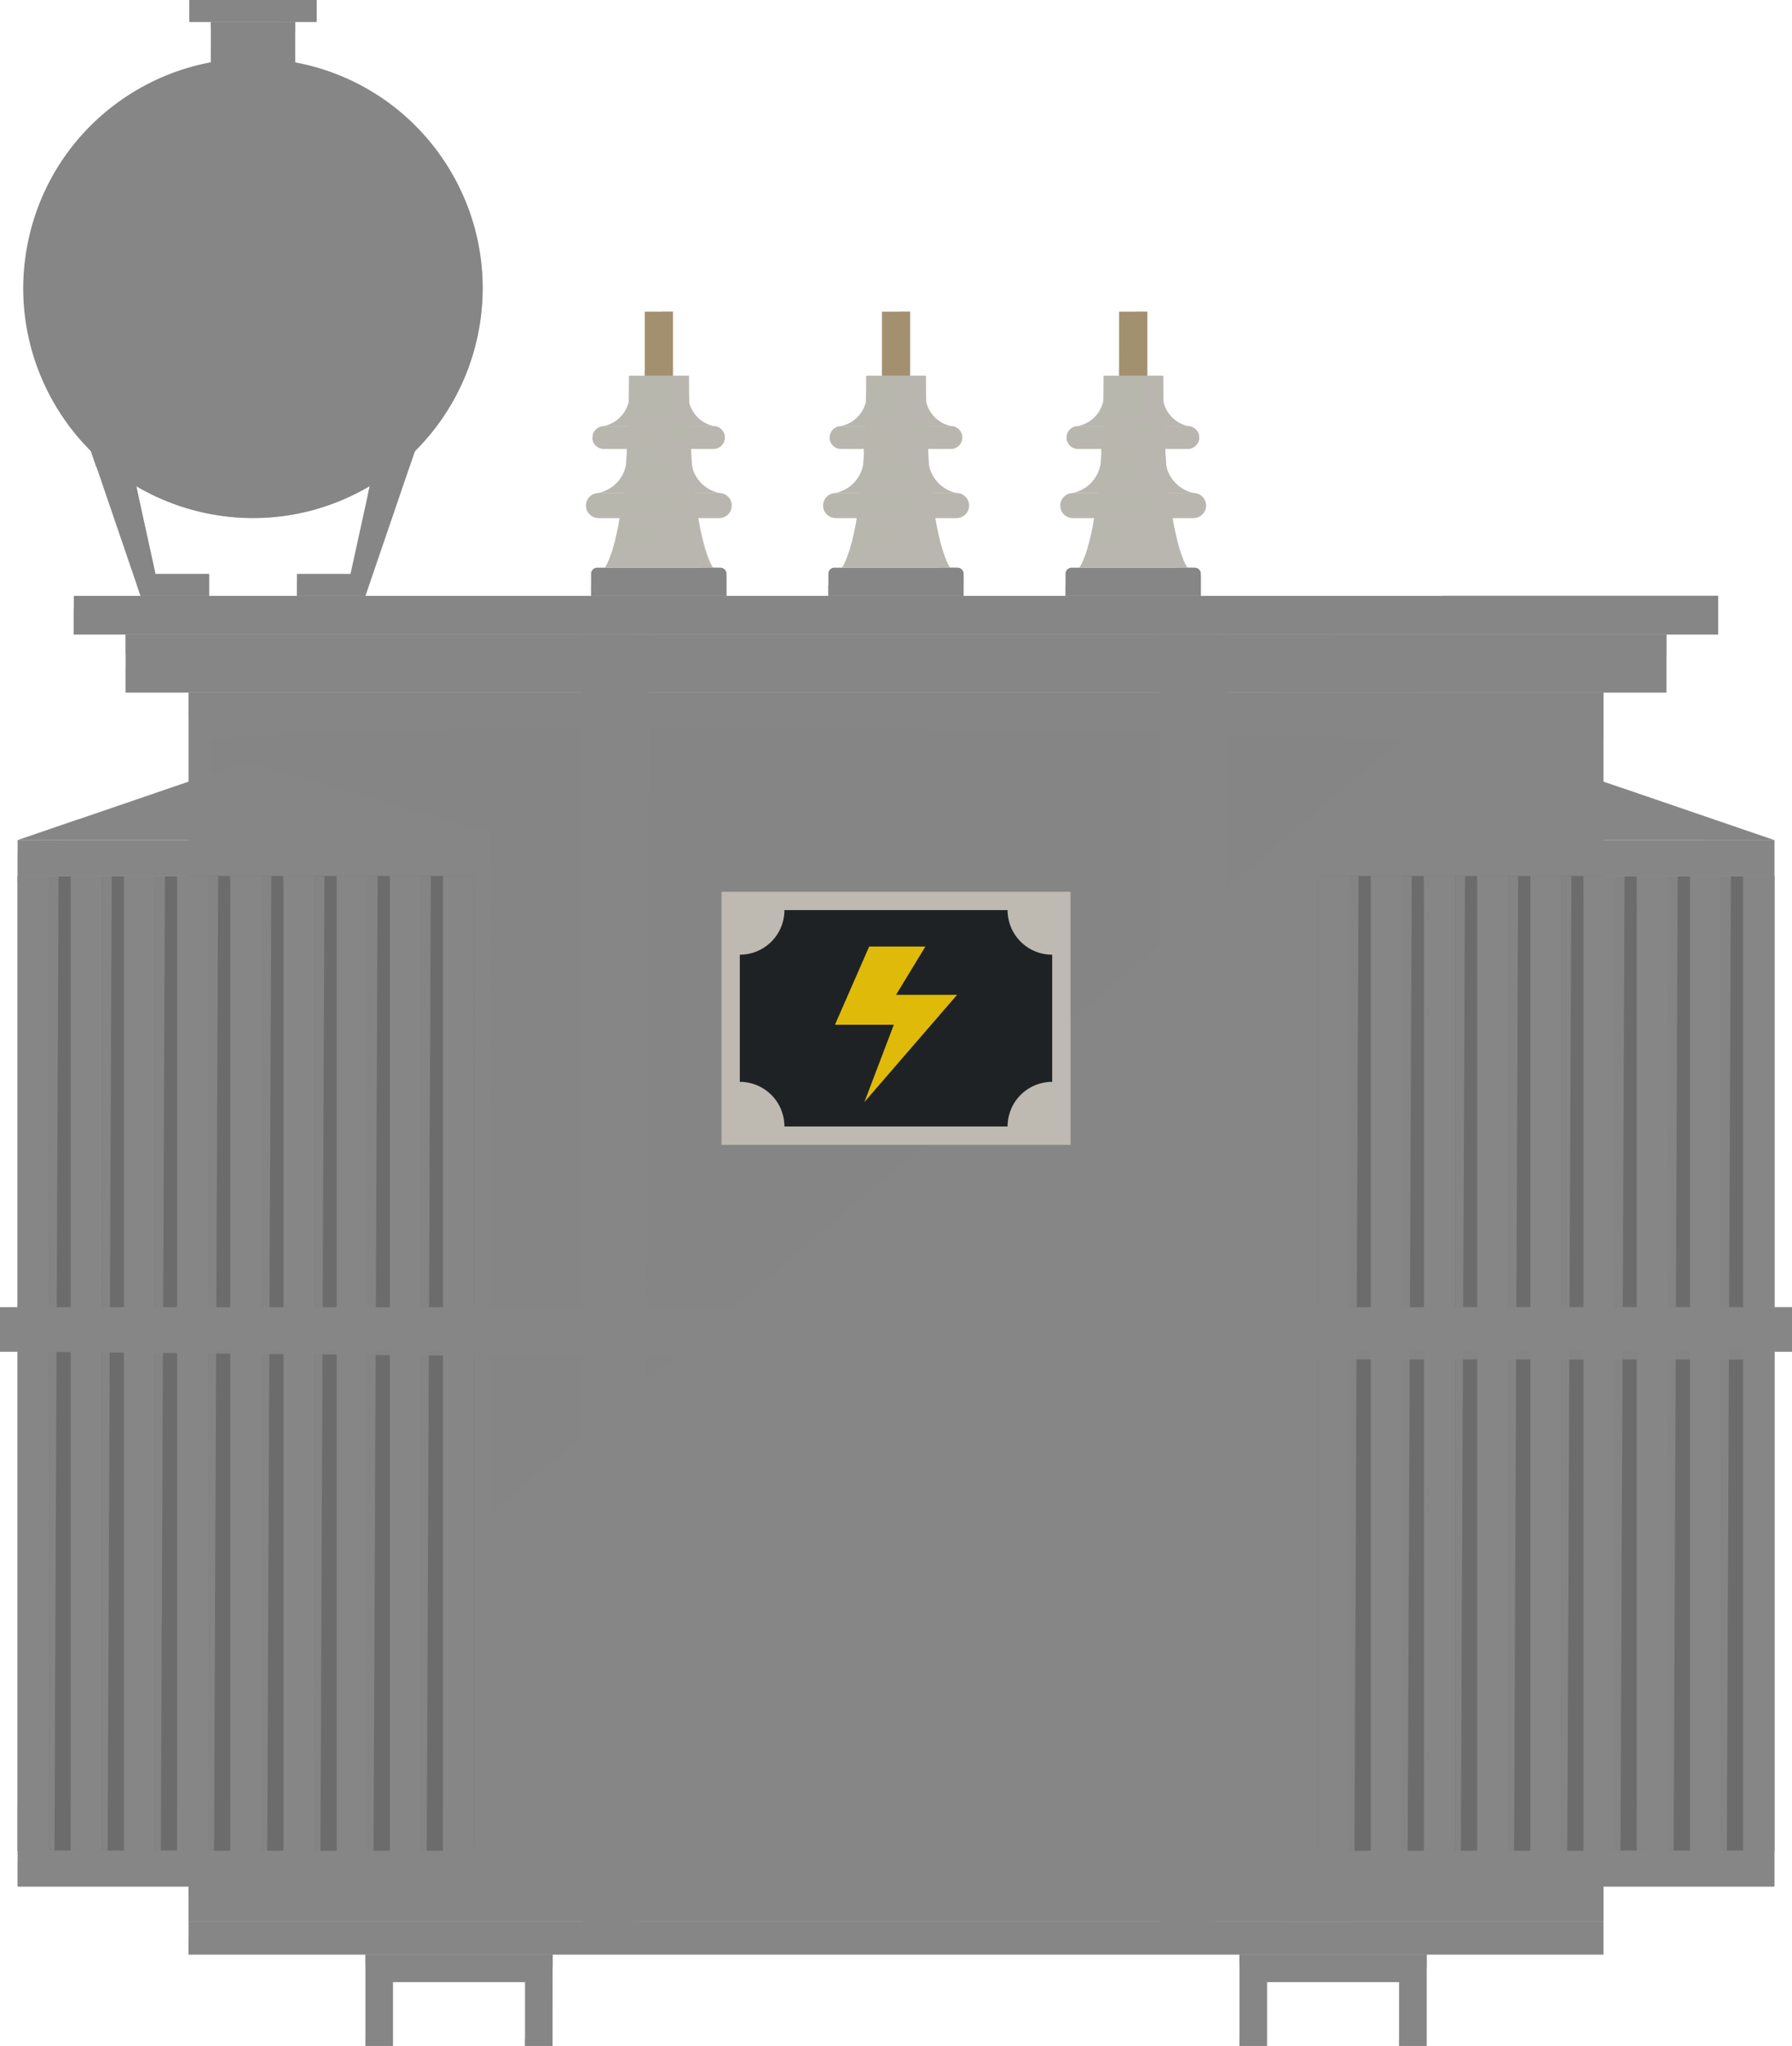 <svg xmlns="http://www.w3.org/2000/svg" viewBox="0 0 231.08 263.7"><defs><style>.cls-1{isolation:isolate;}.cls-2,.cls-3,.cls-4,.cls-5,.cls-9{fill:#868686;}.cls-12,.cls-16,.cls-3{opacity:0.5;}.cls-12,.cls-14,.cls-16,.cls-3,.cls-4{mix-blend-mode:multiply;}.cls-14,.cls-4{opacity:0.9;}.cls-5{opacity:0.2;}.cls-15,.cls-17,.cls-5,.cls-9{mix-blend-mode:screen;}.cls-6{fill:#bebab1;}.cls-7{fill:#1f2225;}.cls-8{fill:#dfba08;}.cls-15,.cls-17,.cls-9{opacity:0.3;}.cls-10{fill:#6c6c6c;}.cls-11,.cls-12,.cls-14,.cls-15{fill:#b8b7ae;}.cls-13,.cls-16,.cls-17{fill:#a2906f;}</style></defs><title>站用变</title><g class="cls-1"><g id="图层_2" data-name="图层 2"><g id="图层_1-2" data-name="图层 1"><polygon class="cls-2" points="115.54 89.26 24.32 89.26 24.32 247.69 115.54 247.69 206.76 247.69 206.76 89.26 115.54 89.26"/><path class="cls-3" d="M206.76,89.26H183.29c1,19.45,2.21,39,.09,58.31-2.23,20.33-8.49,40.74-21.42,56.58-17.39,21.29-45.19,32-72.6,34.09a174.16,174.16,0,0,1-31.88-.75,281.17,281.17,0,0,1-27.8-4.61c-1.64-.35-3.46-.88-5.36-1.46v16.27H206.76Z"/><path class="cls-4" d="M115.54,89.26H24.32v3.32c26.94-.56,128.59-2.25,182.44,2.66v-6Z"/><path class="cls-5" d="M27.19,95.24v130.4l153.6-130.4S71.44,92,27.19,95.24Z"/><path class="cls-4" d="M206.76,244.06q-22.8.88-45.6,1.34-42.21.84-84.43.24-21-.3-42.07-1c-2.27-.07-6.62-.88-10.34-.73v3.74H206.76Z"/><rect class="cls-6" x="93.04" y="114.94" width="45.01" height="32.62"/><path class="cls-7" d="M135.68,139.44V123.05a5.74,5.74,0,0,1-5.75-5.75H101.15a5.74,5.74,0,0,1-5.75,5.75v16.39a5.75,5.75,0,0,1,5.75,5.75h28.78A5.75,5.75,0,0,1,135.68,139.44Z"/><polygon class="cls-8" points="112.08 122 107.67 132.08 115.26 132.08 111.46 142.05 123.41 128.23 115.54 128.23 119.33 122 112.08 122"/><rect class="cls-2" x="2.27" y="108.29" width="58.9" height="4.61"/><path class="cls-3" d="M30.74,110.86c-3.91,0-7.83.11-11.74.06-3.44,0-6.89-.15-10.32-.41-2-.16-4.28-.66-6.41-.7v3.09h58.9v-4.61H52C45.24,110.6,37.91,110.76,30.74,110.86Z"/><path class="cls-9" d="M3.62,108.82h43.5S30.89,111.39,3.62,108.82Z"/><rect class="cls-10" x="2.27" y="112.9" width="58.9" height="125.66"/><rect class="cls-2" x="2.27" y="238.55" width="58.9" height="4.61"/><path class="cls-3" d="M30.74,241.12c-3.91.06-7.83.11-11.74.07-3.44,0-6.89-.16-10.32-.42-2-.15-4.28-.65-6.41-.7v3.09h58.9v-4.61H52C45.24,240.86,37.91,241,30.74,241.12Z"/><path class="cls-9" d="M3.62,239.08h43.5S30.89,241.65,3.62,239.08Z"/><polygon class="cls-2" points="61.17 108.29 2.27 108.29 31.72 98.21 61.17 108.29"/><polygon class="cls-4" points="6.3 112.9 7.55 112.9 7.02 238.56 6.3 238.56 6.3 112.9"/><rect class="cls-2" x="2.27" y="112.9" width="4.03" height="125.66"/><path class="cls-3" d="M6.3,112.9h-4v3.25c.06.2.13.4.19.6C4.17,122,4.17,127.66,4.17,133.2l-.12,86.44c0,4.28-.11,9-1.78,13v5.88h4Z"/><path class="cls-9" d="M2.72,120.9V228.66S4.61,131.93,2.72,120.9Z"/><path class="cls-4" d="M2.27,113.63a8,8,0,0,1,4,.75V112.9h-4Z"/><path class="cls-3" d="M6.3,237.49c-.49.24-1,.46-1.06.48a7.91,7.91,0,0,1-2.32.3,1.91,1.91,0,0,0-.65.1v.18h4Z"/><polygon class="cls-4" points="13.16 112.9 14.41 112.9 13.88 238.56 13.16 238.56 13.16 112.9"/><rect class="cls-2" x="9.12" y="112.9" width="4.03" height="125.66"/><path class="cls-3" d="M13.16,112.9h-4v3.25c.07.2.14.4.2.6C11,122,11,127.66,11,133.2l-.12,86.44c0,4.28-.11,9-1.79,13v5.88h4Z"/><path class="cls-9" d="M9.58,120.9V228.66S11.46,131.93,9.58,120.9Z"/><path class="cls-4" d="M9.12,113.63a8,8,0,0,1,4,.75V112.9h-4Z"/><path class="cls-3" d="M13.16,237.49c-.5.24-1,.46-1.06.48a7.91,7.91,0,0,1-2.32.3,2,2,0,0,0-.66.1v.18h4Z"/><polygon class="cls-4" points="20.02 112.9 21.27 112.9 20.74 238.56 20.02 238.56 20.02 112.9"/><rect class="cls-2" x="15.98" y="112.9" width="4.03" height="125.66"/><path class="cls-3" d="M20,112.9H16v3.25c.07.2.14.4.2.6,1.7,5.27,1.71,10.91,1.7,16.45q0,43.22-.11,86.44c0,4.28-.12,9-1.79,13v5.88h4Z"/><path class="cls-9" d="M16.44,120.9V228.66S18.32,131.93,16.44,120.9Z"/><path class="cls-4" d="M16,113.63a8,8,0,0,1,4,.75V112.9H16Z"/><path class="cls-3" d="M20,237.49c-.5.24-1,.46-1.06.48a8,8,0,0,1-2.32.3,2,2,0,0,0-.66.1v.18h4Z"/><polygon class="cls-4" points="26.88 112.9 28.13 112.9 27.6 238.56 26.88 238.56 26.88 112.9"/><rect class="cls-2" x="22.84" y="112.9" width="4.03" height="125.66"/><path class="cls-3" d="M26.88,112.9h-4v3.25c.07.2.14.4.2.6,1.7,5.27,1.71,10.91,1.7,16.45l-.11,86.44c0,4.28-.12,9-1.79,13v5.88h4Z"/><path class="cls-9" d="M23.29,120.9V228.66S25.18,131.93,23.29,120.9Z"/><path class="cls-4" d="M22.84,113.63a8,8,0,0,1,4,.75V112.9h-4Z"/><path class="cls-3" d="M26.88,237.49a11.35,11.35,0,0,1-1.07.48,7.86,7.86,0,0,1-2.32.3,1.94,1.94,0,0,0-.65.1v.18h4Z"/><polygon class="cls-4" points="33.73 112.9 34.99 112.9 34.46 238.56 33.73 238.56 33.73 112.9"/><rect class="cls-2" x="29.7" y="112.9" width="4.03" height="125.66"/><path class="cls-3" d="M33.73,112.9h-4v3.25c.07.2.13.4.2.6,1.7,5.27,1.71,10.91,1.7,16.45q-.06,43.22-.11,86.44c0,4.28-.12,9-1.79,13v5.88h4Z"/><path class="cls-9" d="M30.15,120.9V228.66S32,131.93,30.15,120.9Z"/><path class="cls-4" d="M29.7,113.63a7.93,7.93,0,0,1,4,.75V112.9h-4Z"/><path class="cls-3" d="M33.73,237.49c-.49.24-1,.46-1.06.48a7.91,7.91,0,0,1-2.32.3,1.94,1.94,0,0,0-.65.1v.18h4Z"/><polygon class="cls-4" points="40.59 112.9 41.84 112.9 41.32 238.56 40.59 238.56 40.59 112.9"/><rect class="cls-2" x="36.56" y="112.9" width="4.03" height="125.66"/><path class="cls-3" d="M40.59,112.9h-4v3.25c.07.2.13.4.2.6,1.7,5.27,1.71,10.91,1.7,16.45l-.12,86.44c0,4.28-.11,9-1.78,13v5.88h4Z"/><path class="cls-9" d="M37,120.9V228.66S38.9,131.93,37,120.9Z"/><path class="cls-4" d="M36.56,113.63a7.93,7.93,0,0,1,4,.75V112.9h-4Z"/><path class="cls-3" d="M40.59,237.49c-.49.24-1,.46-1.06.48a7.91,7.91,0,0,1-2.32.3,1.94,1.94,0,0,0-.65.1v.18h4Z"/><polygon class="cls-4" points="47.45 112.9 48.7 112.9 48.17 238.56 47.45 238.56 47.45 112.9"/><rect class="cls-2" x="43.42" y="112.9" width="4.03" height="125.66"/><path class="cls-3" d="M47.45,112.9h-4v3.25c.06.2.13.4.2.6,1.7,5.27,1.71,10.91,1.7,16.45l-.12,86.44c0,4.28-.11,9-1.78,13v5.88h4Z"/><path class="cls-9" d="M43.87,120.9V228.66S45.76,131.93,43.87,120.9Z"/><path class="cls-4" d="M43.42,113.63a7.93,7.93,0,0,1,4,.75V112.9h-4Z"/><path class="cls-3" d="M47.45,237.49c-.49.24-1,.46-1.06.48a7.91,7.91,0,0,1-2.32.3,1.91,1.91,0,0,0-.65.1v.18h4Z"/><polygon class="cls-4" points="54.31 112.9 55.56 112.9 55.03 238.56 54.31 238.56 54.31 112.9"/><rect class="cls-2" x="50.28" y="112.9" width="4.03" height="125.66"/><path class="cls-3" d="M54.31,112.9h-4v3.25c.06.2.13.4.19.6,1.71,5.27,1.71,10.91,1.71,16.45l-.12,86.44c0,4.28-.11,9-1.78,13v5.88h4Z"/><path class="cls-9" d="M50.73,120.9V228.66S52.62,131.93,50.73,120.9Z"/><path class="cls-4" d="M50.28,113.63a8,8,0,0,1,4,.75V112.9h-4Z"/><path class="cls-3" d="M54.31,237.49c-.49.24-1,.46-1.06.48a7.91,7.91,0,0,1-2.32.3,1.91,1.91,0,0,0-.65.1v.18h4Z"/><path class="cls-3" d="M61.17,108.29,41.64,101.6a24.23,24.23,0,0,1-2.58,2.86c-2.6,2.24-6.22,2.8-9.64,3a67.1,67.1,0,0,1-7.37,0c-3.84-.21-8.36-.45-12-1.85l-7.76,2.66Z"/><path class="cls-9" d="M36.55,100.74a34.17,34.17,0,0,0-5.22-1.69l-17.87,6.27C19.41,103.64,25.1,102,31,100,32.63,99.46,34.79,100.51,36.55,100.74Z"/><rect class="cls-2" x="57.13" y="112.9" width="4.03" height="125.66"/><path class="cls-3" d="M61.17,112.9h-4v3.25c.07.2.14.4.2.6C59,122,59,127.66,59,133.2l-.12,86.44c0,4.28-.11,9-1.79,13v5.88h4Z"/><path class="cls-9" d="M57.59,120.9V228.66S59.48,131.93,57.59,120.9Z"/><path class="cls-4" d="M57.13,113.63a8,8,0,0,1,4,.75V112.9h-4Z"/><path class="cls-3" d="M61.17,237.49c-.5.24-1,.46-1.06.48a7.91,7.91,0,0,1-2.32.3,2,2,0,0,0-.66.1v.18h4Z"/><rect class="cls-2" x="169.91" y="108.29" width="58.9" height="4.61"/><path class="cls-3" d="M198.38,110.86c-3.91,0-7.83.11-11.74.06-3.44,0-6.88-.15-10.32-.41-2-.16-4.28-.66-6.41-.7v3.09h58.9v-4.61h-9.18C212.88,110.6,205.55,110.76,198.38,110.86Z"/><path class="cls-9" d="M171.27,108.82h43.49S198.53,111.39,171.27,108.82Z"/><rect class="cls-10" x="169.91" y="112.9" width="58.9" height="125.66"/><rect class="cls-2" x="169.91" y="238.55" width="58.9" height="4.61"/><path class="cls-3" d="M198.38,241.12c-3.91.06-7.83.11-11.74.07-3.44,0-6.88-.16-10.32-.42-2-.15-4.28-.65-6.41-.7v3.09h58.9v-4.61h-9.18C212.88,240.86,205.55,241,198.38,241.12Z"/><path class="cls-9" d="M171.27,239.08h43.49S198.53,241.65,171.27,239.08Z"/><polygon class="cls-2" points="228.81 108.29 169.91 108.29 199.36 98.21 228.81 108.29"/><polygon class="cls-4" points="173.94 112.9 175.19 112.9 174.66 238.56 173.94 238.56 173.94 112.9"/><rect class="cls-2" x="169.91" y="112.9" width="4.03" height="125.66"/><path class="cls-3" d="M173.94,112.9h-4v3.25c.06.2.13.4.2.6,1.7,5.27,1.71,10.91,1.7,16.45l-.12,86.44c0,4.28-.11,9-1.78,13v5.88h4Z"/><path class="cls-9" d="M170.36,120.9V228.66S172.25,131.93,170.36,120.9Z"/><path class="cls-4" d="M169.91,113.63a7.93,7.93,0,0,1,4,.75V112.9h-4Z"/><path class="cls-3" d="M173.94,237.49c-.49.24-1,.46-1.06.48a7.91,7.91,0,0,1-2.32.3,1.94,1.94,0,0,0-.65.1v.18h4Z"/><polygon class="cls-4" points="180.8 112.9 182.05 112.9 181.52 238.56 180.8 238.56 180.8 112.9"/><rect class="cls-2" x="176.77" y="112.9" width="4.03" height="125.66"/><path class="cls-3" d="M180.8,112.9h-4v3.25c.06.2.13.4.2.6,1.7,5.27,1.71,10.91,1.7,16.45l-.12,86.44c0,4.28-.11,9-1.78,13v5.88h4Z"/><path class="cls-9" d="M177.22,120.9V228.66S179.11,131.93,177.22,120.9Z"/><path class="cls-4" d="M176.77,113.63a8,8,0,0,1,4,.75V112.9h-4Z"/><path class="cls-3" d="M180.8,237.49c-.49.24-1,.46-1.06.48a7.91,7.91,0,0,1-2.32.3,1.91,1.91,0,0,0-.65.1v.18h4Z"/><polygon class="cls-4" points="187.66 112.9 188.91 112.9 188.38 238.56 187.66 238.56 187.66 112.9"/><rect class="cls-2" x="183.62" y="112.9" width="4.03" height="125.66"/><path class="cls-3" d="M187.66,112.9h-4v3.25c.07.2.14.4.2.6,1.71,5.27,1.71,10.91,1.71,16.45l-.12,86.44c0,4.28-.11,9-1.79,13v5.88h4Z"/><path class="cls-9" d="M184.08,120.9V228.66S186,131.93,184.08,120.9Z"/><path class="cls-4" d="M183.62,113.63a8,8,0,0,1,4,.75V112.9h-4Z"/><path class="cls-3" d="M187.66,237.49c-.49.24-1,.46-1.06.48a7.91,7.91,0,0,1-2.32.3,2,2,0,0,0-.66.1v.18h4Z"/><polygon class="cls-4" points="194.52 112.9 195.77 112.9 195.24 238.56 194.52 238.56 194.52 112.9"/><rect class="cls-2" x="190.48" y="112.9" width="4.03" height="125.66"/><path class="cls-3" d="M194.52,112.9h-4v3.25c.07.2.14.4.2.6,1.7,5.27,1.71,10.91,1.7,16.45q0,43.22-.11,86.44c0,4.28-.11,9-1.79,13v5.88h4Z"/><path class="cls-9" d="M190.94,120.9V228.66S192.82,131.93,190.94,120.9Z"/><path class="cls-4" d="M190.48,113.63a8,8,0,0,1,4,.75V112.9h-4Z"/><path class="cls-3" d="M194.52,237.49c-.5.24-1,.46-1.06.48a7.91,7.91,0,0,1-2.32.3,2,2,0,0,0-.66.1v.18h4Z"/><polygon class="cls-4" points="201.38 112.9 202.63 112.9 202.1 238.56 201.38 238.56 201.38 112.9"/><rect class="cls-2" x="197.34" y="112.9" width="4.03" height="125.66"/><path class="cls-3" d="M201.38,112.9h-4v3.25c.07.2.14.4.2.6,1.7,5.27,1.71,10.91,1.7,16.45q0,43.22-.11,86.44c0,4.28-.12,9-1.79,13v5.88h4Z"/><path class="cls-9" d="M197.8,120.9V228.66S199.68,131.93,197.8,120.9Z"/><path class="cls-4" d="M197.34,113.63a8,8,0,0,1,4,.75V112.9h-4Z"/><path class="cls-3" d="M201.38,237.49c-.5.24-1,.46-1.06.48a8,8,0,0,1-2.32.3,2,2,0,0,0-.66.1v.18h4Z"/><polygon class="cls-4" points="208.24 112.9 209.49 112.9 208.96 238.56 208.24 238.56 208.24 112.9"/><rect class="cls-2" x="204.2" y="112.9" width="4.03" height="125.66"/><path class="cls-3" d="M208.24,112.9h-4v3.25c.07.2.14.4.2.6,1.7,5.27,1.71,10.91,1.7,16.45q-.06,43.22-.11,86.44c0,4.28-.12,9-1.79,13v5.88h4Z"/><path class="cls-9" d="M204.65,120.9V228.66S206.54,131.93,204.65,120.9Z"/><path class="cls-4" d="M204.2,113.63a8,8,0,0,1,4,.75V112.9h-4Z"/><path class="cls-3" d="M208.24,237.49a11.35,11.35,0,0,1-1.07.48,7.86,7.86,0,0,1-2.32.3,1.94,1.94,0,0,0-.65.1v.18h4Z"/><polygon class="cls-4" points="215.09 112.9 216.34 112.9 215.82 238.56 215.09 238.56 215.09 112.9"/><rect class="cls-2" x="211.06" y="112.9" width="4.03" height="125.66"/><path class="cls-3" d="M215.09,112.9h-4v3.25c.07.2.13.4.2.6C213,122,213,127.66,213,133.2q-.06,43.22-.11,86.44c0,4.28-.12,9-1.79,13v5.88h4Z"/><path class="cls-9" d="M211.51,120.9V228.66S213.4,131.93,211.51,120.9Z"/><path class="cls-4" d="M211.06,113.63a7.93,7.93,0,0,1,4,.75V112.9h-4Z"/><path class="cls-3" d="M215.09,237.49c-.49.24-1,.46-1.06.48a7.91,7.91,0,0,1-2.32.3,1.94,1.94,0,0,0-.65.1v.18h4Z"/><polygon class="cls-4" points="221.95 112.9 223.2 112.9 222.68 238.56 221.95 238.56 221.95 112.9"/><rect class="cls-2" x="217.92" y="112.9" width="4.03" height="125.66"/><path class="cls-3" d="M222,112.9h-4v3.25c.06.2.13.4.2.6,1.7,5.27,1.71,10.91,1.7,16.45l-.12,86.44c0,4.28-.11,9-1.78,13v5.88h4Z"/><path class="cls-9" d="M218.37,120.9V228.66S220.26,131.93,218.37,120.9Z"/><path class="cls-4" d="M217.92,113.63a7.93,7.93,0,0,1,4,.75V112.9h-4Z"/><path class="cls-3" d="M222,237.49c-.49.24-1,.46-1.06.48a7.91,7.91,0,0,1-2.32.3,1.94,1.94,0,0,0-.65.1v.18h4Z"/><path class="cls-3" d="M228.81,108.29l-19.53-6.69a23.38,23.38,0,0,1-2.58,2.86c-2.59,2.24-6.21,2.8-9.63,3a67.29,67.29,0,0,1-7.38,0c-3.84-.21-8.36-.45-12-1.85l-7.76,2.66Z"/><path class="cls-9" d="M204.19,100.74A33.82,33.82,0,0,0,199,99.05l-17.87,6.27c6-1.68,11.64-3.3,17.49-5.29C200.28,99.46,202.43,100.51,204.19,100.74Z"/><rect class="cls-2" x="224.78" y="112.9" width="4.03" height="125.66"/><path class="cls-3" d="M228.81,112.9h-4v3.25c.06.2.13.4.2.6,1.7,5.27,1.71,10.91,1.7,16.45l-.12,86.44c0,4.28-.11,9-1.78,13v5.88h4Z"/><path class="cls-9" d="M225.23,120.9V228.66S227.12,131.93,225.23,120.9Z"/><path class="cls-4" d="M224.78,113.63a8,8,0,0,1,4,.75V112.9h-4Z"/><path class="cls-3" d="M228.81,237.49c-.49.24-1,.46-1.06.48a7.91,7.91,0,0,1-2.32.3,1.91,1.91,0,0,0-.65.1v.18h4Z"/><path class="cls-2" d="M92.9,73.17H77a.78.78,0,0,0-.78.78V76.8H93.68V74A.78.78,0,0,0,92.9,73.17Z"/><path class="cls-11" d="M88.81,48.42H81.1C81.1,69.32,78,73.17,78,73.17H91.92S88.81,69.32,88.81,48.42Z"/><path class="cls-12" d="M85,73.17h7s-3.11-3.85-3.11-24.75H86.28a7.49,7.49,0,0,0,0,1.64,54.63,54.63,0,0,1-.14,14.51,13.54,13.54,0,0,1-1.26,4.05,6.19,6.19,0,0,1-3,2.9,4.42,4.42,0,0,1-2.16.28c-.33,0-.66-.15-1-.22A6.25,6.25,0,0,1,78,73.17Z"/><polygon class="cls-13" points="84.95 40.17 83.14 40.17 83.14 48.42 84.95 48.42 86.77 48.42 86.77 40.17 84.95 40.17"/><path class="cls-3" d="M93.68,74.39a1.22,1.22,0,0,0-1.22-1.22H90.58a3.66,3.66,0,0,1-.21.55,3.24,3.24,0,0,1-1.78,1.53,8.25,8.25,0,0,1-2.37.47c-1.23.12-2.48.2-3.72.21a33.77,33.77,0,0,1-6.27-.48V76.8H93.68Z"/><path class="cls-14" d="M90.19,67.74c-.16-.78-.3-1.66-.44-2.66-.23-.07-.45-.16-.67-.22a15.74,15.74,0,0,0-8.94.42c-.1.71-.21,1.36-.32,2,.75,0,1.51-.08,2.24-.11a36.89,36.89,0,0,1,5.46.13A20.22,20.22,0,0,1,90.19,67.74Z"/><path class="cls-11" d="M92.74,63.55H77.17a1.61,1.61,0,1,0,0,3.22H92.74a1.61,1.61,0,1,0,0-3.22Z"/><path class="cls-12" d="M92.74,63.55H89.25a3.51,3.51,0,0,1-.09.65,2.16,2.16,0,0,1-1,1.25,5.1,5.1,0,0,1-1.58.54,22.75,22.75,0,0,1-10.24-.48,2.88,2.88,0,0,1-.73-.3,1.61,1.61,0,0,0,1.61,1.56H92.74a1.61,1.61,0,1,0,0-3.22Z"/><path class="cls-15" d="M76.63,63.93a2.85,2.85,0,0,1,.92-.13c3.59-.14,7.19-.07,10.79,0,.12,0,.27,0,.32.13a.22.22,0,0,1-.12.29.63.63,0,0,1-.33.06l-10.14.08a3.37,3.37,0,0,0-1.61.29c-.22.12-.51.14-.41-.18A1,1,0,0,1,76.63,63.93Z"/><path class="cls-11" d="M89.2,60H80.71a4.63,4.63,0,0,1-3.54,3.55H92.74A4.63,4.63,0,0,1,89.2,60Z"/><path class="cls-12" d="M77.17,63.55H92.74A4.63,4.63,0,0,1,89.2,60H86.64c0,.12.1.24.11.36a2.12,2.12,0,0,1-.92,1.75,4.78,4.78,0,0,1-1.88.76,13.86,13.86,0,0,1-2.4.33,12.94,12.94,0,0,1-3-.21A4.48,4.48,0,0,1,77.17,63.55Z"/><path class="cls-15" d="M80.34,61.7a9.61,9.61,0,0,0,.55-1.17c0-.1.14-.23.25-.21s.15.2.13.32a2.9,2.9,0,0,1-1.26,2c-.12.07-.37.21-.5.1s0-.23.14-.3A2.4,2.4,0,0,0,80.34,61.7Z"/><path class="cls-14" d="M88.21,58.79a5.83,5.83,0,0,0,.92.21c0-.78-.09-1.61-.14-2.46a14.67,14.67,0,0,0-5.94-.73,6.3,6.3,0,0,0-1.51.18,2.23,2.23,0,0,0-.61.27c0,.67-.06,1.33-.1,2l.24,0,1,0a26.27,26.27,0,0,1,4,.18A14.93,14.93,0,0,1,88.21,58.79Z"/><path class="cls-11" d="M92,54.92H77.87a1.47,1.47,0,0,0,0,2.94H92a1.47,1.47,0,0,0,0-2.94Z"/><path class="cls-12" d="M92,54.92H88.86a2.41,2.41,0,0,1-.08.6,2,2,0,0,1-1,1.14,4.79,4.79,0,0,1-1.44.48,20.51,20.51,0,0,1-9.31-.43,2.61,2.61,0,0,1-.67-.27,1.47,1.47,0,0,0,1.46,1.42H92a1.47,1.47,0,0,0,0-2.94Z"/><path class="cls-15" d="M77.39,55.28a2.29,2.29,0,0,1,.83-.13c3.27-.12,6.54-.06,9.81,0,.11,0,.25,0,.3.11a.23.23,0,0,1-.11.27.63.63,0,0,1-.31.05l-9.22.08a3.05,3.05,0,0,0-1.47.25c-.19.11-.46.13-.37-.16A.92.92,0,0,1,77.39,55.28Z"/><path class="cls-11" d="M88.82,51.7H81.09a4.2,4.2,0,0,1-3.22,3.22H92A4.21,4.21,0,0,1,88.82,51.7Z"/><path class="cls-12" d="M77.87,54.92H92a4.21,4.21,0,0,1-3.22-3.22H86.49c0,.11.09.22.1.33a1.93,1.93,0,0,1-.84,1.58,4.3,4.3,0,0,1-1.71.7,13.45,13.45,0,0,1-2.18.3,12.29,12.29,0,0,1-2.72-.19A3.94,3.94,0,0,1,77.87,54.92Z"/><path class="cls-15" d="M80.76,53.25a10.41,10.41,0,0,0,.5-1.07c0-.1.12-.21.23-.19s.13.18.11.29a2.56,2.56,0,0,1-1.15,1.83c-.1.07-.33.2-.45.1s0-.21.13-.27A2.44,2.44,0,0,0,80.76,53.25Z"/><path class="cls-16" d="M86.77,48.42V40.17H85.38a21.75,21.75,0,0,1-.25,5.76,3.28,3.28,0,0,1-.4,1.11,1.53,1.53,0,0,1-.91.71,1.06,1.06,0,0,1-.68-.08v.75h3.63Z"/><path class="cls-17" d="M83.32,46.37c0,.21,0,.43,0,.64s.05.29.18.31a.22.22,0,0,0,.19-.13.58.58,0,0,0,0-.23c0-2.06.07-4.13,0-6.19a.55.55,0,0,0-.07-.31.16.16,0,0,0-.29,0,3,3,0,0,0,0,.6c0,.43,0,.86,0,1.28,0,.86,0,1.72,0,2.58C83.33,45.42,83.32,45.9,83.32,46.37Z"/><path class="cls-2" d="M123.48,73.17H107.59a.77.77,0,0,0-.77.78V76.8h17.44V74A.78.78,0,0,0,123.48,73.17Z"/><path class="cls-11" d="M119.39,48.42h-7.7c0,20.9-3.12,24.75-3.12,24.75h13.94S119.39,69.32,119.39,48.42Z"/><path class="cls-12" d="M115.54,73.17h7s-3.12-3.85-3.12-24.75h-2.53a8.17,8.17,0,0,0,0,1.64,54.63,54.63,0,0,1-.14,14.51,13.24,13.24,0,0,1-1.25,4.05,6.21,6.21,0,0,1-3,2.9,4.42,4.42,0,0,1-2.16.28c-.33,0-.65-.15-1-.22a6,6,0,0,1-.75,1.59Z"/><polygon class="cls-13" points="115.54 40.17 113.73 40.17 113.73 48.42 115.54 48.42 117.35 48.42 117.35 40.17 115.54 40.17"/><path class="cls-3" d="M124.26,74.39A1.22,1.22,0,0,0,123,73.17h-1.88a5.14,5.14,0,0,1-.2.55,3.26,3.26,0,0,1-1.79,1.53,8.25,8.25,0,0,1-2.36.47c-1.24.12-2.48.2-3.73.21a33.6,33.6,0,0,1-6.26-.48V76.8h17.44Z"/><path class="cls-14" d="M120.77,67.74c-.15-.78-.3-1.66-.44-2.66-.22-.07-.44-.16-.67-.22a15.75,15.75,0,0,0-8.94.42c-.1.71-.2,1.36-.31,2,.74,0,1.5-.08,2.23-.11a36.85,36.85,0,0,1,5.46.13A20.22,20.22,0,0,1,120.77,67.74Z"/><path class="cls-11" d="M123.33,63.55H107.75a1.61,1.61,0,0,0,0,3.22h15.58a1.61,1.61,0,0,0,0-3.22Z"/><path class="cls-12" d="M123.33,63.55h-3.5a2.82,2.82,0,0,1-.08.65,2.19,2.19,0,0,1-1,1.25,5.28,5.28,0,0,1-1.58.54,22.74,22.74,0,0,1-10.24-.48,2.61,2.61,0,0,1-.73-.3,1.6,1.6,0,0,0,1.6,1.56h15.58a1.61,1.61,0,0,0,0-3.22Z"/><path class="cls-15" d="M107.22,63.93a2.79,2.79,0,0,1,.91-.13c3.59-.14,7.19-.07,10.79,0,.12,0,.27,0,.33.13a.23.23,0,0,1-.12.29.65.65,0,0,1-.34.06l-10.14.08a3.37,3.37,0,0,0-1.61.29c-.22.12-.51.14-.41-.18A1,1,0,0,1,107.22,63.93Z"/><path class="cls-11" d="M119.79,60h-8.5a4.63,4.63,0,0,1-3.54,3.55h15.58A4.63,4.63,0,0,1,119.79,60Z"/><path class="cls-12" d="M107.75,63.55h15.58A4.63,4.63,0,0,1,119.79,60h-2.56a2.42,2.42,0,0,1,.1.36,2.14,2.14,0,0,1-.91,1.75,4.89,4.89,0,0,1-1.89.76,13.86,13.86,0,0,1-2.4.33,13,13,0,0,1-3-.21A4.48,4.48,0,0,1,107.75,63.55Z"/><path class="cls-15" d="M110.93,61.7a11.39,11.39,0,0,0,.55-1.17c0-.1.13-.23.25-.21s.14.2.13.32a2.94,2.94,0,0,1-1.27,2c-.11.07-.36.21-.5.1s0-.23.14-.3A2.32,2.32,0,0,0,110.93,61.7Z"/><path class="cls-14" d="M118.79,58.79a6.22,6.22,0,0,0,.93.21c0-.78-.1-1.61-.14-2.46a14.72,14.72,0,0,0-6-.73,6.37,6.37,0,0,0-1.51.18,2.53,2.53,0,0,0-.61.27c0,.67-.06,1.33-.1,2l.25,0,1,0a26.46,26.46,0,0,1,4,.18A14.54,14.54,0,0,1,118.79,58.79Z"/><path class="cls-11" d="M122.62,54.92H108.46a1.47,1.47,0,0,0,0,2.94h14.16a1.47,1.47,0,0,0,0-2.94Z"/><path class="cls-12" d="M122.62,54.92h-3.18a3,3,0,0,1-.07.6,2,2,0,0,1-1,1.14,4.79,4.79,0,0,1-1.44.48,20.51,20.51,0,0,1-9.31-.43,2.55,2.55,0,0,1-.66-.27,1.45,1.45,0,0,0,1.46,1.42h14.16a1.47,1.47,0,0,0,0-2.94Z"/><path class="cls-15" d="M108,55.28a2.33,2.33,0,0,1,.83-.13c3.27-.12,6.54-.06,9.81,0,.12,0,.25,0,.3.11a.21.21,0,0,1-.11.27.61.61,0,0,1-.3.05l-9.23.08a3,3,0,0,0-1.46.25c-.2.11-.47.13-.38-.16A.92.92,0,0,1,108,55.28Z"/><path class="cls-11" d="M119.4,51.7h-7.72a4.21,4.21,0,0,1-3.22,3.22h14.16A4.21,4.21,0,0,1,119.4,51.7Z"/><path class="cls-12" d="M108.46,54.92h14.16a4.21,4.21,0,0,1-3.22-3.22h-2.33c0,.11.09.22.1.33a1.9,1.9,0,0,1-.83,1.58,4.41,4.41,0,0,1-1.72.7,13.15,13.15,0,0,1-2.18.3,12.33,12.33,0,0,1-2.72-.19A3.85,3.85,0,0,1,108.46,54.92Z"/><path class="cls-15" d="M111.34,53.25a8.66,8.66,0,0,0,.5-1.07c0-.1.13-.21.23-.19s.13.18.12.29A2.62,2.62,0,0,1,111,54.11c-.11.07-.33.2-.46.1s0-.21.13-.27A2.3,2.3,0,0,0,111.34,53.25Z"/><path class="cls-16" d="M117.35,48.42V40.17H116a21.34,21.34,0,0,1-.25,5.76,3.28,3.28,0,0,1-.4,1.11,1.47,1.47,0,0,1-.91.71,1,1,0,0,1-.67-.08v.75h3.62Z"/><path class="cls-17" d="M113.9,46.37c0,.21,0,.43,0,.64s0,.29.18.31a.19.19,0,0,0,.18-.13.59.59,0,0,0,0-.23c0-2.06.07-4.13,0-6.19a.48.48,0,0,0-.07-.31.15.15,0,0,0-.28,0,2,2,0,0,0,0,.6l0,1.28c0,.86,0,1.72,0,2.58C113.92,45.42,113.91,45.9,113.9,46.37Z"/><path class="cls-2" d="M154.07,73.17H138.18a.78.78,0,0,0-.78.78V76.8h17.45V74A.78.78,0,0,0,154.07,73.17Z"/><path class="cls-11" d="M150,48.42h-7.7c0,20.9-3.11,24.75-3.11,24.75h13.93S150,69.32,150,48.42Z"/><path class="cls-12" d="M146.12,73.17h7S150,69.32,150,48.42h-2.52a7.49,7.49,0,0,0,0,1.64,55.05,55.05,0,0,1-.15,14.51,13.24,13.24,0,0,1-1.25,4.05,6.23,6.23,0,0,1-3,2.9,4.43,4.43,0,0,1-2.16.28c-.33,0-.66-.15-1-.22a6.25,6.25,0,0,1-.74,1.59Z"/><polygon class="cls-13" points="146.12 40.17 144.31 40.17 144.31 48.42 146.12 48.42 147.94 48.42 147.94 40.17 146.12 40.17"/><path class="cls-3" d="M154.85,74.39a1.22,1.22,0,0,0-1.22-1.22h-1.88a3.66,3.66,0,0,1-.21.55,3.26,3.26,0,0,1-1.79,1.53,8.25,8.25,0,0,1-2.36.47c-1.24.12-2.48.2-3.73.21a33.73,33.73,0,0,1-6.26-.48V76.8h17.45Z"/><path class="cls-14" d="M151.35,67.74c-.15-.78-.3-1.66-.44-2.66-.22-.07-.44-.16-.67-.22a15.71,15.71,0,0,0-8.93.42c-.1.71-.21,1.36-.32,2,.74,0,1.51-.08,2.24-.11a36.72,36.72,0,0,1,5.45.13A20.22,20.22,0,0,1,151.35,67.74Z"/><path class="cls-11" d="M153.91,63.55H138.34a1.61,1.61,0,1,0,0,3.22h15.57a1.61,1.61,0,1,0,0-3.22Z"/><path class="cls-12" d="M153.91,63.55h-3.5a2.82,2.82,0,0,1-.08.65,2.16,2.16,0,0,1-1.05,1.25,5.1,5.1,0,0,1-1.58.54,22.74,22.74,0,0,1-10.24-.48,2.74,2.74,0,0,1-.73-.3,1.61,1.61,0,0,0,1.61,1.56h15.57a1.61,1.61,0,1,0,0-3.22Z"/><path class="cls-15" d="M137.8,63.93a2.82,2.82,0,0,1,.91-.13c3.6-.14,7.2-.07,10.79,0,.13,0,.27,0,.33.13a.23.23,0,0,1-.12.29.63.63,0,0,1-.33.06l-10.14.08a3.42,3.42,0,0,0-1.62.29c-.21.12-.51.14-.41-.18A1,1,0,0,1,137.8,63.93Z"/><path class="cls-11" d="M150.37,60h-8.49a4.63,4.63,0,0,1-3.54,3.55h15.57A4.63,4.63,0,0,1,150.37,60Z"/><path class="cls-12" d="M138.34,63.55h15.57A4.63,4.63,0,0,1,150.37,60h-2.56c0,.12.1.24.11.36a2.14,2.14,0,0,1-.92,1.75,4.91,4.91,0,0,1-1.88.76,14,14,0,0,1-2.4.33,12.94,12.94,0,0,1-3-.21A4.48,4.48,0,0,1,138.34,63.55Z"/><path class="cls-15" d="M141.51,61.7a11.39,11.39,0,0,0,.55-1.17c.05-.1.14-.23.25-.21s.15.2.13.32a2.91,2.91,0,0,1-1.27,2c-.11.07-.36.21-.49.1s0-.23.14-.3A2.4,2.4,0,0,0,141.51,61.7Z"/><path class="cls-14" d="M149.38,58.79a5.83,5.83,0,0,0,.92.21c-.05-.78-.1-1.61-.14-2.46a14.7,14.7,0,0,0-5.95-.73,6.43,6.43,0,0,0-1.51.18,2.3,2.3,0,0,0-.6.27c0,.67-.06,1.33-.1,2l.24,0,1,0a26.39,26.39,0,0,1,4,.18A14.93,14.93,0,0,1,149.38,58.79Z"/><path class="cls-11" d="M153.21,54.92H139a1.47,1.47,0,0,0,0,2.94h14.17a1.47,1.47,0,0,0,0-2.94Z"/><path class="cls-12" d="M153.21,54.92H150a3.94,3.94,0,0,1-.08.6,2,2,0,0,1-.95,1.14,4.89,4.89,0,0,1-1.44.48,20.56,20.56,0,0,1-9.32-.43,2.7,2.7,0,0,1-.66-.27A1.46,1.46,0,0,0,139,57.86h14.17a1.47,1.47,0,0,0,0-2.94Z"/><path class="cls-15" d="M138.55,55.28a2.36,2.36,0,0,1,.83-.13c3.27-.12,6.55-.06,9.82,0,.11,0,.24,0,.29.11a.21.21,0,0,1-.1.27.63.63,0,0,1-.31.05l-9.22.08a3.05,3.05,0,0,0-1.47.25c-.19.11-.46.13-.37-.16A.93.93,0,0,1,138.55,55.28Z"/><path class="cls-11" d="M150,51.7h-7.73A4.21,4.21,0,0,1,139,54.92h14.17A4.2,4.2,0,0,1,150,51.7Z"/><path class="cls-12" d="M139,54.92h14.17A4.2,4.2,0,0,1,150,51.7h-2.33a2,2,0,0,1,.09.33,1.9,1.9,0,0,1-.83,1.58,4.43,4.43,0,0,1-1.71.7,13.42,13.42,0,0,1-2.19.3,12.37,12.37,0,0,1-2.72-.19A3.85,3.85,0,0,1,139,54.92Z"/><path class="cls-15" d="M141.93,53.25a10.41,10.41,0,0,0,.5-1.07c0-.1.12-.21.23-.19s.13.18.11.29a2.59,2.59,0,0,1-1.15,1.83c-.1.07-.33.2-.45.1s0-.21.12-.27A2.34,2.34,0,0,0,141.93,53.25Z"/><path class="cls-16" d="M147.94,48.42V40.17h-1.39a21.75,21.75,0,0,1-.25,5.76,3.51,3.51,0,0,1-.4,1.11,1.53,1.53,0,0,1-.91.71,1.06,1.06,0,0,1-.68-.08v.75h3.63Z"/><path class="cls-17" d="M144.49,46.37c0,.21,0,.43,0,.64s0,.29.18.31a.19.19,0,0,0,.18-.13.45.45,0,0,0,0-.23c0-2.06.07-4.13,0-6.19a.64.64,0,0,0-.07-.31.16.16,0,0,0-.29,0,2.41,2.41,0,0,0,0,.6l0,1.28,0,2.58C144.5,45.42,144.49,45.9,144.49,46.37Z"/><polygon class="cls-2" points="115.54 76.8 9.52 76.8 9.52 81.78 115.54 81.78 221.56 81.78 221.56 76.8 115.54 76.8"/><path class="cls-3" d="M122,80.35q-16.2-.07-32.4-.19c-19-.15-37.93-.4-56.89-.92q-11.62-.31-23.24-.82v3.36H221.56v-5H186.13C165.14,80.49,143.44,80.45,122,80.35Z"/><polygon class="cls-2" points="115.54 81.78 16.2 81.78 16.2 89.26 115.54 89.26 214.88 89.26 214.88 81.78 115.54 81.78"/><path class="cls-3" d="M166.49,83.84c-10.38,3.15-21.43,3.09-32.28,3l-33.05-.26L42.4,86.13l-26.2-.2v3.33H214.88V81.78H172.13C170.27,82.54,168.4,83.25,166.49,83.84Z"/><path class="cls-4" d="M115.54,81.78H16.2v2.44c15.26-.47,128.24-3.76,198.68.2V81.78Z"/><polygon class="cls-2" points="115.54 247.69 24.32 247.69 24.32 251.92 115.54 251.92 206.76 251.92 206.76 247.69 115.54 247.69"/><path class="cls-3" d="M120.85,250.71q-14.37,0-28.73-.11c-16.9-.09-33.8-.23-50.7-.52L29,249.84a38,38,0,0,0-4.71-.15v2.23H206.76v-4.23H166C151.23,250.75,136,250.76,120.85,250.71Z"/><polygon class="cls-2" points="54.82 54.26 47.12 76.8 38.29 76.8 38.29 73.97 45.2 73.97 49.05 56.39 54.82 54.26"/><path class="cls-3" d="M54.82,54.26l-3.46,1.28a12.71,12.71,0,0,0-.62,2.52C50,62.54,49.69,67.15,48,71.37a7,7,0,0,1-2.82,3.72c-1.46.78-3.23.61-4.88.41a9.3,9.3,0,0,1-1.59-.3,3.29,3.29,0,0,1-.42-.21V76.8h8.83Z"/><path class="cls-4" d="M49.05,56.39l-1.6,7.31c.36-.36.73-.72,1.13-1.05a15.47,15.47,0,0,1,4.23-2.51l2-5.88Z"/><polygon class="cls-2" points="10.42 54.26 18.12 76.8 26.96 76.8 26.96 73.97 20.05 73.97 16.2 56.39 10.42 54.26"/><path class="cls-3" d="M27,74H26a6.17,6.17,0,0,1-4.28,1.83,12.56,12.56,0,0,1-2.45-.16c-.52-.08-1.1-.3-1.66-.37l.52,1.53H27Z"/><path class="cls-3" d="M19.12,73a1.87,1.87,0,0,0,.89.8L16.2,56.39,12.33,55a2,2,0,0,0-1.25,1.21l1.5,4.4a4.14,4.14,0,0,1,1.46.84,9,9,0,0,1,1.59,2.13,25.7,25.7,0,0,1,3,7.79A5.5,5.5,0,0,0,19.12,73Z"/><path class="cls-4" d="M16.2,56.39,11.87,54.8A4,4,0,0,0,11,56.07l1.41,4.12.13,0a10.94,10.94,0,0,1,4.73,3.12,8.77,8.77,0,0,1,.58.75Z"/><rect class="cls-2" x="27.19" y="2.83" width="10.87" height="5.89"/><path class="cls-3" d="M38.06,2.83H35.91a2,2,0,0,1,.09.22,2.4,2.4,0,0,1-1.1,2.6,6.11,6.11,0,0,1-2.89.8,22.31,22.31,0,0,1-3.92-.07,6.72,6.72,0,0,0-.9,0V8.72H38.06Z"/><path class="cls-4" d="M38.06,2.83H27.19v1c.49-.07,1-.19,1.34-.22a33,33,0,0,1,7.23.13c.69.09,1.37.2,2.05.34l.25.07Z"/><circle class="cls-2" cx="32.62" cy="37.15" r="29.62" transform="translate(-10.39 61.53) rotate(-78.26)"/><path class="cls-3" d="M6.33,50.75A29.6,29.6,0,1,0,48.54,12.2a34.78,34.78,0,0,1,1.94,26.24C47.22,47.87,39,55.62,29.24,57.63a25.32,25.32,0,0,1-9.66.08,26.29,26.29,0,0,1-8.18-2.94A29,29,0,0,1,6.33,50.75Z"/><path class="cls-9" d="M48,13.84A28.61,28.61,0,0,0,8,24.24,28.93,28.93,0,0,0,5.63,46.6a34.71,34.71,0,0,1,13.2-26.51A35.19,35.19,0,0,1,48,13.84Z"/><rect class="cls-2" x="24.41" width="16.42" height="2.83"/><path class="cls-3" d="M40.84,0H39l-.15.27a4.19,4.19,0,0,1-3,1.44,33.51,33.51,0,0,1-4.25.34c-1.24,0-2.49,0-3.73-.09s-2.3-.3-3.43-.26V2.83H40.84Z"/><path class="cls-9" d="M36,.32c.1.34-1,.48-1.23.51A34.82,34.82,0,0,1,27.36,1c-.31,0-2.11,0-1.84-.57.16-.3.77-.17,1-.17H27.9L33.42.22H35c.21,0,.81-.16,1,.05A.09.09,0,0,1,36,.32Z"/><rect class="cls-2" x="74.99" y="81.78" width="6.57" height="165.91"/><path class="cls-3" d="M81.56,81.78H79.21Q78.75,144.9,78.26,208c-.07,10.36-.16,20.91-3,31-.08.29-.19.57-.3.86v7.86h6.57Z"/><polygon class="cls-9" points="76.03 85.52 75.67 233.12 77.87 85.52 76.03 85.52"/><path class="cls-4" d="M75,83.19l.08,0a10.08,10.08,0,0,1,6.49,1.69V81.78H75Z"/><polygon class="cls-4" points="81.56 81.78 83.77 81.78 83.07 247.69 81.56 247.69 81.56 81.78"/><rect class="cls-2" x="149.52" y="81.78" width="6.57" height="165.91"/><path class="cls-3" d="M156.09,81.78h-2.35q-.47,63.12-1,126.23c-.07,10.36-.16,20.91-3,31-.08.29-.19.57-.3.86v7.86h6.57Z"/><polygon class="cls-9" points="150.56 85.52 150.2 233.12 152.4 85.52 150.56 85.52"/><path class="cls-4" d="M149.52,83.19l.08,0a10.08,10.08,0,0,1,6.49,1.69V81.78h-6.57Z"/><polygon class="cls-4" points="156.09 81.78 158.3 81.78 157.6 247.69 156.09 247.69 156.09 81.78"/><polygon class="cls-4" points="2.27 174.22 106.65 175.2 106.65 176.71 124.15 176.71 124.55 175.2 228.81 175.24 228.81 174.22 2.27 174.22"/><polygon class="cls-2" points="47.12 251.92 47.12 263.7 50.67 263.7 50.67 255.47 67.7 255.47 67.7 263.7 71.25 263.7 71.25 251.92 47.12 251.92"/><path class="cls-3" d="M65.91,254.33c-1-.13-2.12-.19-3.18-.26a54.6,54.6,0,0,0-9.22.18c-1.11.12-2.93-.06-3.55,1s-.43,2.18-.58,3.23a8.16,8.16,0,0,1-.85,3,3.83,3.83,0,0,1-1.41,1.24v1h3.55v-8.23h17A2.27,2.27,0,0,0,65.91,254.33Z"/><path class="cls-3" d="M71.25,251.92h-1a26.23,26.23,0,0,1-.23,7.24,6.31,6.31,0,0,1-.75,2.45,3.09,3.09,0,0,1-1.42,1.15l-.19.08v.86h3.55Z"/><path class="cls-4" d="M47.12,253.27a4.64,4.64,0,0,1,.6-.1l2.17-.18c2.89-.23,5.79-.41,8.69-.5,1.65-.06,3.31-.09,5-.08a19.54,19.54,0,0,1,7.7,1.15v-1.64H47.12Z"/><polygon class="cls-2" points="159.83 251.92 159.83 263.7 163.38 263.7 163.38 255.47 180.41 255.47 180.41 263.7 183.95 263.7 183.95 251.92 159.83 251.92"/><path class="cls-3" d="M178.62,254.33c-1-.13-2.13-.19-3.18-.26a54.74,54.74,0,0,0-9.23.18c-1.11.12-2.93-.06-3.55,1s-.42,2.18-.57,3.23a8.56,8.56,0,0,1-.85,3,3.91,3.91,0,0,1-1.41,1.24v1h3.55v-8.23h17A2.26,2.26,0,0,0,178.62,254.33Z"/><path class="cls-3" d="M184,251.92h-1a26.23,26.23,0,0,1-.22,7.24,6.32,6.32,0,0,1-.76,2.45,3.06,3.06,0,0,1-1.41,1.15l-.2.08v.86H184Z"/><path class="cls-4" d="M159.83,253.27a4.64,4.64,0,0,1,.6-.1c.72-.07,1.44-.13,2.17-.18,2.89-.23,5.78-.41,8.68-.5,1.66-.06,3.32-.09,5-.08a19.47,19.47,0,0,1,7.69,1.15v-1.64H159.83Z"/><polygon class="cls-4" points="31.72 98.21 63.28 107.23 63.43 244.67 24.32 244.67 24.32 243.16 61.17 243.16 61.17 108.29 31.72 98.21"/><polygon class="cls-4" points="199.36 98.21 167.79 107.23 167.64 244.67 206.76 244.67 206.76 243.16 169.91 243.16 169.91 108.29 199.36 98.21"/><polygon class="cls-2" points="115.54 168.48 0 168.48 0 174.22 115.54 174.22 231.08 174.22 231.08 168.48 115.54 168.48"/><path class="cls-3" d="M231.08,168.48H186.63c-26.35,4.17-53.36,4.75-80.1,4.21-10.23-.21-20.46-.57-30.69-.93-18-.65-35.9-1.32-53.86-1.22-7.28,0-14.68,0-22,.45v3.23H231.08Z"/><path class="cls-4" d="M106.93,168.48s1.08,3.75-.28,5.74h17.89s-1-1.74-.56-5.74Z"/><polygon class="cls-2" points="115.54 167.49 107.67 167.49 107.67 175.2 115.54 175.2 123.41 175.2 123.41 167.49 115.54 167.49"/><path class="cls-3" d="M123.41,167.49h-2.25c-.15.33-.29.66-.45,1-1.23,2.47-3.95,3.92-6.68,4.34-2.2.33-4.25-.15-6.36-.32v2.72h15.74Z"/><polygon class="cls-9" points="0.76 168.93 106.65 168.93 106.65 170.51 0.76 169.53 0.76 168.93"/><polygon class="cls-9" points="124.55 168.93 124.55 170.51 176.03 169.38 124.55 168.93"/><polygon class="cls-9" points="108.18 168.16 108.18 170.51 120.47 168.16 108.18 168.16"/></g></g></g></svg>
